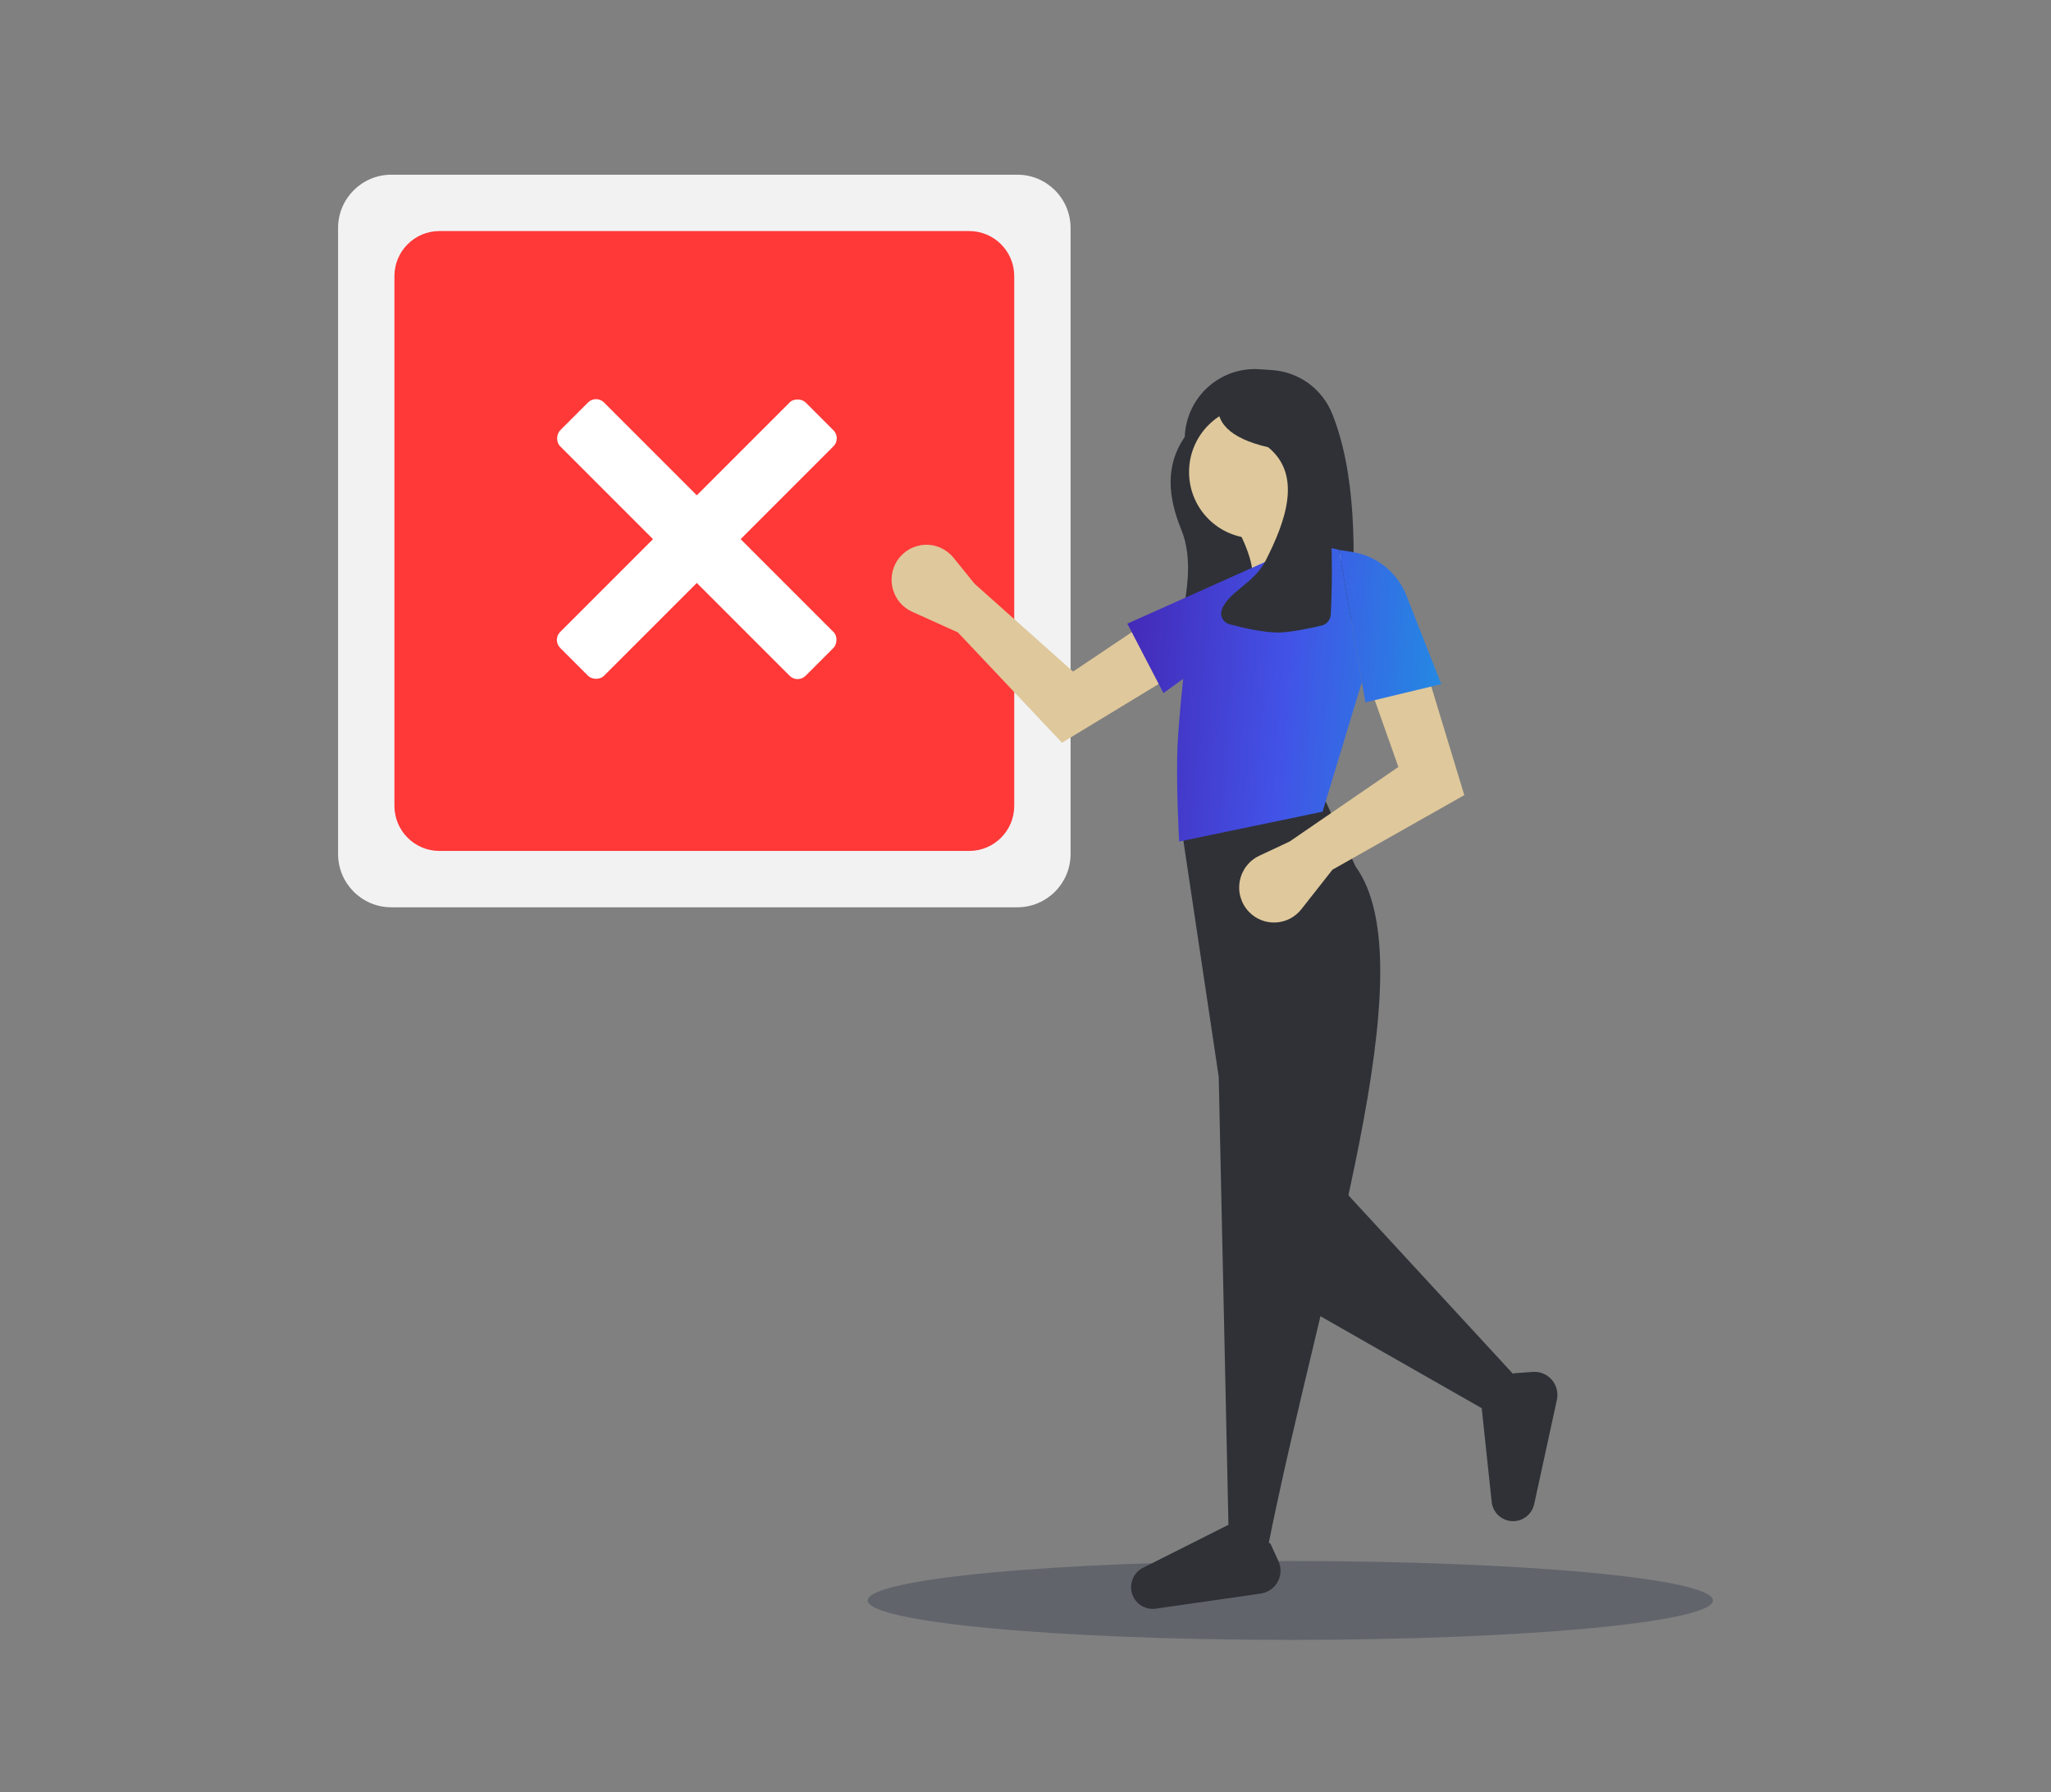 <svg width="182" height="159" viewBox="0 0 182 159" fill="none" xmlns="http://www.w3.org/2000/svg">
<rect x="0" y="0" width="182" height="159" fill="#808080" stroke="none"/>
<path d="M30 20.227C30 17.616 32.116 15.5 34.727 15.5H90.272C92.883 15.5 95 17.616 95 20.227V75.772C95 78.383 92.883 80.5 90.272 80.5H34.727C32.116 80.5 30 78.383 30 75.772V20.227Z" fill="#F2F2F3"/>
<path d="M35 24.5C35 22.291 36.791 20.5 39 20.5H86C88.209 20.5 90 22.291 90 24.5V71.5C90 73.709 88.209 75.5 86 75.5H39C36.791 75.5 35 73.709 35 71.5V24.5Z" fill="#FF3838"/>
<path d="M114.5 145.5C135.211 145.5 152 143.933 152 142C152 140.067 135.211 138.5 114.5 138.5C93.79 138.5 77 140.067 77 142C77 143.933 93.79 145.5 114.5 145.5Z" fill="#61646B"/>
<path d="M104.83 47.011C103.609 44.045 103.41 41.246 105.133 38.76C105.163 37.924 105.36 37.104 105.712 36.346C106.065 35.589 106.564 34.91 107.182 34.351C107.8 33.791 108.524 33.362 109.31 33.089C110.096 32.816 110.929 32.704 111.758 32.76L112.881 32.837C114.04 32.912 115.155 33.314 116.097 33.997C117.04 34.68 117.772 35.615 118.21 36.697C120.304 41.916 120.37 48.853 119.847 56.289H104.491C105.403 52.811 105.871 49.548 104.83 47.011Z" fill="#2F3137"/>
<path d="M84.999 56.11L80.94 54.277C80.536 54.095 80.175 53.827 79.883 53.492C79.591 53.157 79.373 52.763 79.246 52.336C79.118 51.909 79.083 51.46 79.144 51.019C79.204 50.577 79.358 50.154 79.595 49.778C79.858 49.361 80.215 49.014 80.637 48.764C81.059 48.513 81.535 48.368 82.024 48.339C82.514 48.309 83.003 48.397 83.452 48.596C83.9 48.794 84.296 49.096 84.605 49.478L86.48 51.792L95.221 59.585L101.031 55.687L103.664 60.175L94.239 65.897L84.999 56.11Z" fill="#DFC89B"/>
<path d="M119.408 49.379L106.684 59.963L105.952 58.934L109.462 52.613L111.071 51.878C111.457 50.236 110.473 48.035 109.17 45.703L115.313 44.821C115.609 46.824 116.959 48.35 119.408 49.379Z" fill="#DFC89B"/>
<path d="M134.765 122.442L132.644 125.603L115.752 115.974L118.092 104.36L134.765 122.442Z" fill="#2F3137"/>
<path d="M112.461 137.511L109.024 135.968L108.146 95.54L104.856 73.562L117.653 71.137L120.286 76.87C126.755 85.789 117.324 113.116 112.461 137.511Z" fill="#2F3137"/>
<path d="M112.738 136.961L113.443 138.504C113.576 138.794 113.639 139.111 113.628 139.43C113.617 139.749 113.533 140.061 113.381 140.341C113.229 140.621 113.014 140.862 112.753 141.043C112.492 141.225 112.193 141.344 111.879 141.389L102.555 142.728C102.097 142.793 101.63 142.69 101.242 142.437C100.853 142.184 100.569 141.798 100.442 141.35C100.325 140.938 100.347 140.498 100.507 140.101C100.666 139.704 100.953 139.371 101.321 139.156L109.154 135.215L112.738 136.961Z" fill="#2F3137"/>
<path d="M134.329 121.845L136.013 121.721C136.33 121.698 136.647 121.749 136.941 121.871C137.234 121.993 137.495 122.182 137.703 122.423C137.911 122.664 138.06 122.95 138.138 123.259C138.217 123.569 138.222 123.892 138.154 124.203L136.14 133.451C136.041 133.906 135.782 134.309 135.41 134.587C135.038 134.864 134.578 134.996 134.117 134.96C133.692 134.926 133.29 134.75 132.975 134.461C132.661 134.172 132.451 133.786 132.379 133.363L131.447 124.609L134.329 121.845Z" fill="#2F3137"/>
<path d="M111.364 47.762C114.595 47.762 117.214 45.129 117.214 41.881C117.214 38.634 114.595 36.001 111.364 36.001C108.133 36.001 105.514 38.634 105.514 41.881C105.514 45.129 108.133 47.762 111.364 47.762Z" fill="#DFC89B"/>
<path d="M118.238 77.164L115.479 80.672C115.204 81.021 114.857 81.307 114.463 81.51C114.068 81.713 113.635 81.829 113.192 81.849C112.749 81.869 112.307 81.793 111.896 81.627C111.485 81.46 111.114 81.206 110.809 80.883C110.472 80.526 110.224 80.093 110.086 79.62C109.947 79.147 109.923 78.648 110.014 78.164C110.106 77.68 110.31 77.225 110.611 76.836C110.912 76.447 111.301 76.135 111.745 75.927L114.435 74.665L124.088 68.049L121.748 61.434L126.721 59.964L129.938 70.549L118.238 77.164Z" fill="#DFC89B"/>
<path d="M127.891 60.699L121.163 62.316L120.851 60.511L118.823 48.791L119.987 48.974C121.058 49.142 122.065 49.588 122.911 50.269C123.758 50.95 124.412 51.841 124.81 52.854L127.891 60.699Z" fill="url(#paint0_linear)"/>
<path d="M100.037 55.333L103.241 61.495L104.991 60.232C104.991 60.232 104.617 63.683 104.5 66C104.333 69.327 104.637 74.664 104.637 74.664L117.361 72.018L120.851 60.511L118.823 48.791L118.238 48.644L112.513 49.747L100.037 55.333Z" fill="url(#paint1_linear)"/>
<path d="M118.087 54.526C118.061 55.005 117.725 55.401 117.259 55.509C116.236 55.746 114.448 56.123 113.42 56.121C112.05 56.118 110.218 55.687 109.115 55.39C108.563 55.241 108.224 54.683 108.405 54.141C108.948 52.515 111.259 51.799 112.299 49.759C114.087 46.254 115.575 42.161 112.537 39.682C109.066 38.879 107.721 37.419 108.151 35.413L114.364 34.384C118.669 38.237 118.267 51.181 118.087 54.526Z" fill="#2F3137"/>
<rect x="52.889" y="35" width="30.799" height="5.5" rx="1" transform="rotate(45 52.889 35)" fill="white"/>
<rect x="74.668" y="38.889" width="30.799" height="5.5" rx="1" transform="rotate(135 74.668 38.889)" fill="white"/>
<defs>
<linearGradient id="paint0_linear" x1="127.891" y1="74.665" x2="98.246" y2="72.433" gradientUnits="userSpaceOnUse">
<stop stop-color="#228DE2"/>
<stop offset="0.505" stop-color="#4252E6"/>
<stop offset="1" stop-color="#4428B6"/>
</linearGradient>
<linearGradient id="paint1_linear" x1="127.891" y1="74.664" x2="98.246" y2="72.433" gradientUnits="userSpaceOnUse">
<stop stop-color="#228DE2"/>
<stop offset="0.505" stop-color="#4252E6"/>
<stop offset="1" stop-color="#4428B6"/>
</linearGradient>
</defs>
</svg>
